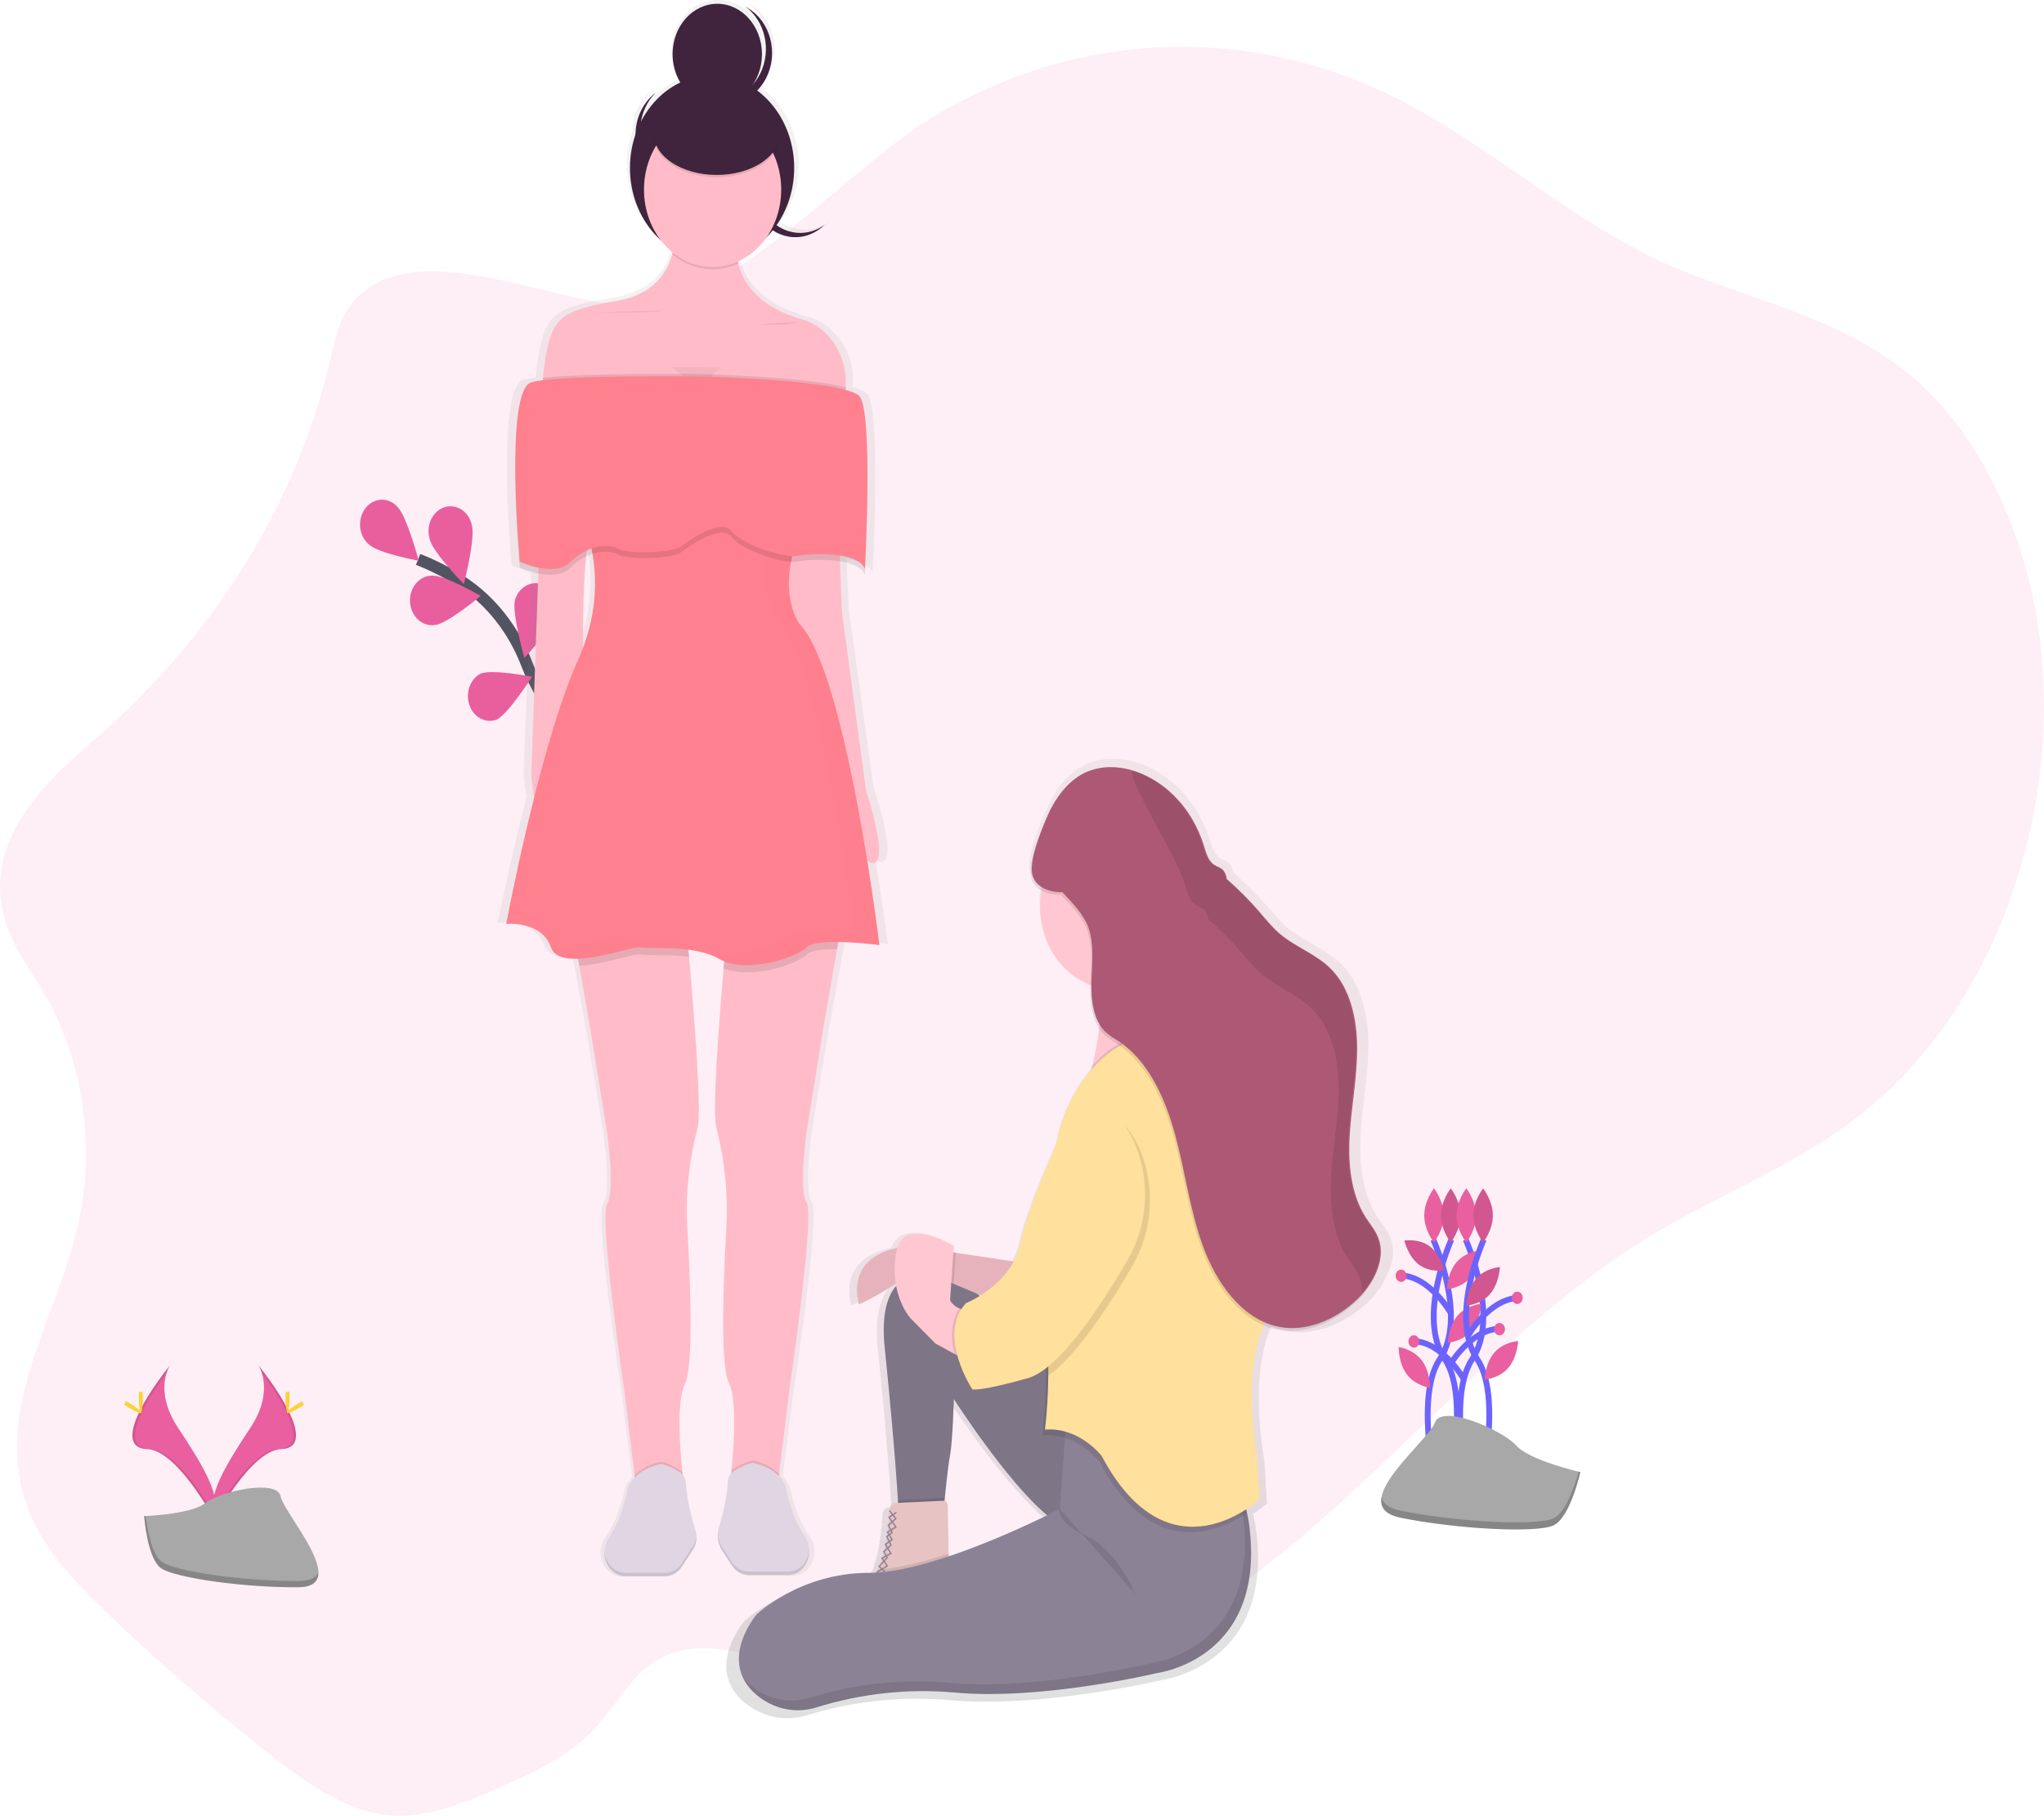 <svg width="349" height="310" viewBox="0 0 349 310" fill="none" xmlns="http://www.w3.org/2000/svg">
<g clip-path="url(#clip0_2_35)">
<path opacity="0.1" d="M59.648 52.388C57.778 54.947 57.058 58.544 56.252 61.926C49.769 89.182 33.792 111.105 15.598 126.765C7.893 133.402 -1.488 142.301 0.198 154.186C1.106 160.573 5.088 165.275 8.046 170.477C14.253 181.369 16.267 196.174 13.308 209.214C9.944 224.05 0.539 237.893 3.45 252.895C5.245 262.129 11.339 268.701 17.198 274.349C26.339 283.154 35.77 291.404 45.493 299.096C52.011 304.252 58.945 309.269 66.54 309.923C73.229 310.5 79.78 307.634 86.131 304.806C91.679 302.332 97.368 299.758 101.848 294.802C104.772 291.566 107.103 287.392 110.351 284.745C117.981 278.527 127.782 282.467 136.531 285.129C157.176 291.378 179.27 289.096 198.915 278.689C229.05 262.721 252.018 229.19 281.494 211.199C294.167 203.462 307.953 198.66 319.688 188.695C326.299 183.021 331.981 176.089 336.477 168.211C345.349 152.778 350.147 133.102 348.761 113.841C347.376 94.58 339.613 76.02 327.42 65.147C314.368 53.508 297.883 51.334 283.033 44.347C267.698 37.129 254.055 24.724 238.867 16.979C226.574 10.732 213.197 7.668 199.717 8.012C186.237 8.356 172.996 12.098 160.967 18.965C144.437 28.372 127.683 50.368 109.273 52.023C96.16 53.188 69.888 38.375 59.648 52.388Z" fill="#E95F9F"/>
<path d="M111.464 136.087C111.464 136.087 95.491 127.784 90.024 113.56C87.766 107.577 83.847 102.582 78.856 99.324C76.475 97.799 73.976 96.522 71.389 95.511" stroke="#535461" stroke-width="2" stroke-miterlimit="10"/>
<path d="M67.892 86.573C69.448 88.112 71.499 95.734 71.499 95.734C71.499 95.734 64.52 94.465 62.968 92.93C62.556 92.58 62.212 92.138 61.958 91.631C61.704 91.125 61.545 90.565 61.492 89.986C61.439 89.407 61.492 88.822 61.648 88.268C61.804 87.713 62.06 87.201 62.399 86.763C62.739 86.325 63.155 85.971 63.621 85.722C64.088 85.473 64.595 85.336 65.111 85.318C65.626 85.3 66.14 85.403 66.619 85.618C67.098 85.835 67.533 86.16 67.895 86.573H67.892Z" fill="#E95F9F"/>
<path d="M80.589 89.817C81.156 92.06 79.2 99.721 79.2 99.721C79.2 99.721 73.956 94.376 73.399 92.133C73.221 91.586 73.144 91.004 73.174 90.422C73.205 89.84 73.341 89.271 73.576 88.752C73.81 88.232 74.137 87.773 74.536 87.402C74.935 87.032 75.397 86.758 75.895 86.599C76.392 86.439 76.913 86.398 77.425 86.476C77.938 86.554 78.43 86.751 78.872 87.054C79.313 87.356 79.695 87.759 79.992 88.236C80.289 88.713 80.496 89.254 80.599 89.825L80.589 89.817Z" fill="#E95F9F"/>
<path d="M95.15 104.572C94.651 106.831 89.533 112.329 89.533 112.329C89.533 112.329 87.397 104.73 87.912 102.472C88.21 101.453 88.841 100.599 89.676 100.085C90.511 99.57 91.488 99.432 92.41 99.699C93.332 99.966 94.129 100.618 94.641 101.522C95.153 102.427 95.341 103.517 95.167 104.572H95.15Z" fill="#E95F9F"/>
<path d="M103.936 118.531C103.769 120.84 99.548 127.25 99.548 127.25C99.548 127.25 96.303 120.166 96.477 117.842C96.622 116.785 97.117 115.829 97.862 115.167C98.607 114.504 99.547 114.184 100.493 114.272C101.438 114.359 102.319 114.847 102.959 115.637C103.599 116.427 103.949 117.461 103.94 118.531H103.936Z" fill="#E95F9F"/>
<path d="M74.331 106.692C76.378 106.504 82.063 101.744 82.063 101.744C82.063 101.744 75.781 98.089 73.72 98.281C73.204 98.287 72.695 98.413 72.225 98.65C71.754 98.887 71.332 99.231 70.984 99.661C70.636 100.09 70.371 100.596 70.204 101.146C70.038 101.696 69.974 102.279 70.016 102.859C70.058 103.438 70.205 104.002 70.449 104.514C70.693 105.027 71.027 105.477 71.432 105.837C71.837 106.197 72.303 106.459 72.802 106.607C73.301 106.755 73.821 106.785 74.331 106.696V106.692Z" fill="#E95F9F"/>
<path d="M84.79 122.871C86.707 121.994 90.853 115.542 90.853 115.542C90.853 115.542 83.889 114.172 81.981 115.049C81.132 115.523 80.473 116.341 80.136 117.34C79.8 118.339 79.811 119.444 80.167 120.434C80.523 121.424 81.199 122.226 82.057 122.678C82.916 123.13 83.895 123.199 84.797 122.871H84.79Z" fill="#E95F9F"/>
<path d="M96.869 137.022C98.889 136.522 103.947 130.951 103.947 130.951C103.947 130.951 97.289 128.258 95.269 128.773C94.356 129.074 93.578 129.754 93.092 130.676C92.607 131.599 92.45 132.695 92.654 133.742C92.857 134.79 93.406 135.712 94.189 136.321C94.973 136.929 95.932 137.18 96.873 137.022H96.869Z" fill="#E95F9F"/>
<path opacity="0.1" d="M67.892 86.573C69.448 88.112 71.499 95.734 71.499 95.734C71.499 95.734 64.52 94.465 62.968 92.93C62.556 92.58 62.212 92.138 61.958 91.631C61.704 91.125 61.545 90.565 61.492 89.986C61.439 89.407 61.492 88.822 61.648 88.268C61.804 87.713 62.06 87.201 62.399 86.763C62.739 86.325 63.155 85.971 63.621 85.722C64.088 85.473 64.595 85.336 65.111 85.318C65.626 85.3 66.14 85.403 66.619 85.618C67.098 85.835 67.533 86.16 67.895 86.573H67.892Z" fill="#E95F9F"/>
<path opacity="0.1" d="M80.589 89.817C81.156 92.06 79.2 99.721 79.2 99.721C79.2 99.721 73.956 94.376 73.399 92.133C73.221 91.586 73.144 91.004 73.174 90.422C73.205 89.84 73.341 89.271 73.576 88.752C73.81 88.232 74.137 87.773 74.536 87.402C74.935 87.032 75.397 86.758 75.895 86.599C76.392 86.439 76.913 86.398 77.425 86.476C77.938 86.554 78.43 86.751 78.872 87.054C79.313 87.356 79.695 87.759 79.992 88.236C80.289 88.713 80.496 89.254 80.599 89.825L80.589 89.817Z" fill="#E95F9F"/>
<path opacity="0.1" d="M95.15 104.572C94.651 106.831 89.533 112.329 89.533 112.329C89.533 112.329 87.397 104.73 87.912 102.472C88.21 101.453 88.841 100.599 89.676 100.085C90.511 99.57 91.488 99.432 92.41 99.699C93.332 99.966 94.129 100.618 94.641 101.522C95.153 102.427 95.341 103.517 95.167 104.572H95.15Z" fill="#E95F9F"/>
<path opacity="0.1" d="M103.936 118.531C103.769 120.84 99.548 127.25 99.548 127.25C99.548 127.25 96.303 120.166 96.477 117.842C96.622 116.785 97.117 115.829 97.862 115.167C98.607 114.504 99.547 114.184 100.493 114.272C101.438 114.359 102.319 114.847 102.959 115.637C103.599 116.427 103.949 117.461 103.94 118.531H103.936Z" fill="#E95F9F"/>
<path opacity="0.1" d="M74.331 106.692C76.378 106.504 82.063 101.744 82.063 101.744C82.063 101.744 75.781 98.089 73.72 98.281C73.204 98.287 72.695 98.413 72.225 98.65C71.754 98.887 71.332 99.231 70.984 99.661C70.636 100.09 70.371 100.596 70.204 101.146C70.038 101.696 69.974 102.279 70.016 102.859C70.058 103.438 70.205 104.002 70.449 104.514C70.693 105.027 71.027 105.477 71.432 105.837C71.837 106.197 72.303 106.459 72.802 106.607C73.301 106.755 73.821 106.785 74.331 106.696V106.692Z" fill="#E95F9F"/>
<path opacity="0.1" d="M84.79 122.871C86.707 121.994 90.853 115.542 90.853 115.542C90.853 115.542 83.889 114.172 81.981 115.049C81.132 115.523 80.473 116.341 80.136 117.34C79.8 118.339 79.811 119.444 80.167 120.434C80.523 121.424 81.199 122.226 82.057 122.678C82.916 123.13 83.895 123.199 84.797 122.871H84.79Z" fill="#E95F9F"/>
<path opacity="0.1" d="M96.869 137.022C98.889 136.522 103.947 130.951 103.947 130.951C103.947 130.951 97.289 128.258 95.269 128.773C94.356 129.074 93.578 129.754 93.092 130.676C92.607 131.599 92.45 132.695 92.654 133.742C92.857 134.79 93.406 135.712 94.189 136.321C94.973 136.929 95.932 137.18 96.873 137.022H96.869Z" fill="#E95F9F"/>
<path d="M244.719 211.634C244.719 211.634 250.691 224.85 245.825 232.08C240.959 239.309 246.268 259.012 246.268 259.012" stroke="#6C63FF" stroke-miterlimit="10"/>
<path d="M246.5 207.517C246.5 210.064 244.842 212.134 244.842 212.134C244.842 212.134 243.183 210.068 243.183 207.517C243.183 204.966 244.842 202.9 244.842 202.9C244.842 202.9 246.5 204.97 246.5 207.517Z" fill="#E95F9F"/>
<path d="M247.814 211.634C247.814 211.634 241.842 224.85 246.708 232.08C251.574 239.309 246.265 259.012 246.265 259.012" stroke="#6C63FF" stroke-miterlimit="10"/>
<path d="M246.046 207.517C246.046 210.064 247.705 212.134 247.705 212.134C247.705 212.134 249.363 210.068 249.363 207.517C249.363 204.966 247.705 202.9 247.705 202.9C247.705 202.9 246.046 204.97 246.046 207.517Z" fill="#E95F9F"/>
<path opacity="0.1" d="M246.046 207.517C246.046 210.064 247.705 212.134 247.705 212.134C247.705 212.134 249.363 210.068 249.363 207.517C249.363 204.966 247.705 202.9 247.705 202.9C247.705 202.9 246.046 204.97 246.046 207.517Z" fill="black"/>
<path d="M250.254 211.634C250.254 211.634 256.225 224.85 251.359 232.08C246.493 239.309 251.803 259.012 251.803 259.012" stroke="#6C63FF" stroke-miterlimit="10"/>
<path d="M252.018 207.517C252.018 210.064 250.36 212.134 250.36 212.134C250.36 212.134 248.701 210.068 248.701 207.517C248.701 204.966 250.36 202.9 250.36 202.9C250.36 202.9 252.018 204.97 252.018 207.517Z" fill="#E95F9F"/>
<path d="M251.086 218.098C249.52 219.933 247.053 220.125 247.053 220.125C247.053 220.125 247.128 217.34 248.694 215.508C250.261 213.677 252.728 213.481 252.728 213.481C252.728 213.481 252.642 216.27 251.086 218.098Z" fill="#E95F9F"/>
<path d="M251.243 227.224C249.677 229.059 247.21 229.252 247.21 229.252C247.21 229.252 247.285 226.466 248.851 224.635C250.418 222.803 252.885 222.607 252.885 222.607C252.885 222.607 252.81 225.389 251.243 227.224Z" fill="#E95F9F"/>
<path d="M242.747 232.241C244.228 234.165 244.176 236.951 244.176 236.951C244.176 236.951 241.723 236.616 240.242 234.692C238.761 232.768 238.812 229.983 238.812 229.983C238.812 229.983 241.266 230.318 242.747 232.241Z" fill="#E95F9F"/>
<path d="M244.112 212.796C245.995 214.204 246.606 216.905 246.606 216.905C246.606 216.905 244.163 217.324 242.279 215.916C240.396 214.508 239.785 211.807 239.785 211.807C239.785 211.807 242.238 211.388 244.112 212.796Z" fill="#E95F9F"/>
<path opacity="0.1" d="M244.112 212.796C245.995 214.204 246.606 216.905 246.606 216.905C246.606 216.905 244.163 217.324 242.279 215.916C240.396 214.508 239.785 211.807 239.785 211.807C239.785 211.807 242.238 211.388 244.112 212.796Z" fill="black"/>
<path d="M253.342 211.634C253.342 211.634 247.37 224.85 252.236 232.08C257.102 239.309 251.793 259.012 251.793 259.012" stroke="#6C63FF" stroke-miterlimit="10"/>
<path d="M251.574 207.517C251.574 210.064 253.233 212.134 253.233 212.134C253.233 212.134 254.891 210.068 254.891 207.517C254.891 204.966 253.233 202.9 253.233 202.9C253.233 202.9 251.574 204.97 251.574 207.517Z" fill="#E95F9F"/>
<path opacity="0.1" d="M251.574 207.517C251.574 210.064 253.233 212.134 253.233 212.134C253.233 212.134 254.891 210.068 254.891 207.517C254.891 204.966 253.233 202.9 253.233 202.9C253.233 202.9 251.574 204.97 251.574 207.517Z" fill="black"/>
<path d="M252.052 218.302C250.465 220.118 250.346 222.919 250.346 222.919C250.346 222.919 252.813 222.761 254.4 220.945C255.987 219.129 256.106 216.328 256.106 216.328C256.106 216.328 253.639 216.489 252.052 218.302Z" fill="#E95F9F"/>
<path opacity="0.1" d="M252.052 218.302C250.465 220.118 250.346 222.919 250.346 222.919C250.346 222.919 252.813 222.761 254.4 220.945C255.987 219.129 256.106 216.328 256.106 216.328C256.106 216.328 253.639 216.489 252.052 218.302Z" fill="black"/>
<path d="M255.161 230.925C253.574 232.741 253.455 235.542 253.455 235.542C253.455 235.542 255.922 235.385 257.508 233.569C259.095 231.753 259.215 228.952 259.215 228.952C259.215 228.952 256.737 229.113 255.161 230.925Z" fill="#E95F9F"/>
<path d="M250.595 228.151C250.595 228.151 254.188 221.764 259.235 221.61" stroke="#6C63FF" stroke-miterlimit="10"/>
<path d="M247.787 224.296C247.787 224.296 244.194 217.909 239.147 217.755" stroke="#6C63FF" stroke-miterlimit="10"/>
<path d="M247.319 233.411C247.319 233.411 250.912 227.024 255.959 226.87" stroke="#6C63FF" stroke-miterlimit="10"/>
<path d="M259.061 222.63C259.576 222.63 259.993 222.16 259.993 221.58C259.993 221 259.576 220.529 259.061 220.529C258.547 220.529 258.13 221 258.13 221.58C258.13 222.16 258.547 222.63 259.061 222.63Z" fill="#E95F9F"/>
<path d="M239.235 218.86C239.75 218.86 240.167 218.389 240.167 217.809C240.167 217.229 239.75 216.759 239.235 216.759C238.721 216.759 238.304 217.229 238.304 217.809C238.304 218.389 238.721 218.86 239.235 218.86Z" fill="#E95F9F"/>
<path d="M249.964 235.516C249.964 235.516 246.371 229.129 241.324 228.975" stroke="#6C63FF" stroke-miterlimit="10"/>
<path d="M241.412 230.079C241.927 230.079 242.344 229.609 242.344 229.029C242.344 228.448 241.927 227.978 241.412 227.978C240.898 227.978 240.481 228.448 240.481 229.029C240.481 229.609 240.898 230.079 241.412 230.079Z" fill="#E95F9F"/>
<path d="M256.031 227.978C256.545 227.978 256.962 227.508 256.962 226.928C256.962 226.348 256.545 225.877 256.031 225.877C255.516 225.877 255.099 226.348 255.099 226.928C255.099 227.508 255.516 227.978 256.031 227.978Z" fill="#E95F9F"/>
<path d="M269.834 251.337C269.834 251.337 261.173 249.382 258.863 246.777C256.553 244.172 246.159 239.617 245.002 242.872C243.845 246.127 229.411 257.196 239.229 259.151C249.046 261.105 262.327 261.756 265.214 260.451C268.1 259.147 269.834 251.337 269.834 251.337Z" fill="#A8A8A8"/>
<path opacity="0.2" d="M239.229 257.939C249.046 259.893 262.327 260.544 265.214 259.239C267.411 258.247 268.94 253.468 269.544 251.267L269.834 251.337C269.834 251.337 268.1 259.151 265.214 260.451C262.327 261.752 249.046 261.102 239.229 259.151C236.396 258.585 235.584 257.262 235.891 255.588C236.13 256.681 237.12 257.52 239.229 257.939Z" fill="black"/>
<path d="M44.125 233.103C44.125 233.103 46.984 237.335 42.804 243.684C38.624 250.032 35.181 255.419 36.573 259.401C36.573 259.401 42.879 247.577 48.012 247.412C53.144 247.247 49.772 240.221 44.125 233.103Z" fill="#E95F9F"/>
<path opacity="0.1" d="M44.125 233.103C44.374 233.511 44.571 233.956 44.708 234.427C49.718 241.06 52.383 247.25 47.571 247.408C43.088 247.554 37.71 256.592 36.42 258.878C36.462 259.054 36.514 259.227 36.573 259.397C36.573 259.397 42.879 247.574 48.012 247.408C53.144 247.243 49.772 240.221 44.125 233.103Z" fill="black"/>
<path d="M49.441 238.49C49.441 239.975 49.295 241.183 49.1 241.183C48.906 241.183 48.759 239.979 48.759 238.49C48.759 237.001 48.943 237.72 49.124 237.72C49.305 237.72 49.441 237.001 49.441 238.49Z" fill="#FFD037"/>
<path d="M51.267 240.256C50.11 240.968 49.103 241.41 49.018 241.214C48.933 241.018 49.796 240.31 50.953 239.602C52.11 238.894 51.653 239.409 51.741 239.602C51.83 239.794 52.42 239.544 51.267 240.256Z" fill="#FFD037"/>
<path d="M29.022 233.103C29.022 233.103 26.162 237.335 30.343 243.684C34.523 250.032 37.966 255.419 36.573 259.401C36.573 259.401 30.267 247.577 25.135 247.412C20.003 247.247 23.375 240.221 29.022 233.103Z" fill="#E95F9F"/>
<path opacity="0.1" d="M29.022 233.103C28.773 233.511 28.576 233.956 28.438 234.427C23.429 241.06 20.764 247.25 25.575 247.408C30.059 247.554 35.437 256.592 36.727 258.878C36.684 259.054 36.633 259.227 36.573 259.397C36.573 259.397 30.267 247.574 25.135 247.408C20.003 247.243 23.375 240.221 29.022 233.103Z" fill="black"/>
<path d="M23.706 238.49C23.706 239.975 23.852 241.183 24.047 241.183C24.241 241.183 24.388 239.979 24.388 238.49C24.388 237.001 24.204 237.72 24.023 237.72C23.842 237.72 23.706 237.001 23.706 238.49Z" fill="#FFD037"/>
<path d="M21.88 240.256C23.037 240.968 24.043 241.41 24.129 241.214C24.214 241.018 23.351 240.31 22.194 239.602C21.037 238.894 21.494 239.409 21.406 239.602C21.317 239.794 20.723 239.544 21.88 240.256Z" fill="#FFD037"/>
<path d="M24.617 258.851C24.617 258.851 32.612 258.574 35.021 256.638C37.43 254.703 47.305 252.406 47.916 255.484C48.527 258.562 59.931 270.917 50.905 270.998C41.88 271.078 29.933 269.412 27.527 267.762C25.122 266.111 24.617 258.851 24.617 258.851Z" fill="#A8A8A8"/>
<path opacity="0.2" d="M51.066 269.928C42.04 270.009 30.093 268.343 27.688 266.692C25.855 265.434 25.125 260.921 24.883 258.839H24.617C24.617 258.839 25.122 266.111 27.527 267.762C29.933 269.412 41.88 271.082 50.905 270.997C53.512 270.974 54.41 269.928 54.362 268.381C54 269.328 53.021 269.912 51.066 269.928Z" fill="black"/>
<path d="M237.41 211.326C236.888 209.995 235.946 208.933 235.178 207.759C232.52 203.696 232.025 198.368 232.332 193.366C232.639 188.364 233.649 183.42 233.646 178.406C233.643 173.393 232.445 168.08 229.097 164.694C226.426 162.001 222.733 160.846 219.864 158.415C218.526 157.26 217.396 155.875 216.216 154.54C214.448 152.544 212.559 150.688 210.565 148.984C210.496 148.368 210.242 147.796 209.845 147.365C209.412 146.953 208.821 146.834 208.326 146.514C207.228 145.806 206.842 144.298 206.419 142.971C205.432 139.983 203.85 137.291 201.794 135.102C199.739 132.913 197.266 131.285 194.565 130.343C191.493 129.293 188.081 129.189 185.157 130.635C182.232 132.082 180.117 134.945 178.728 138.1C178.619 138.331 178.516 138.558 178.417 138.792C177.452 141.051 175.227 146.206 175.885 148.757C176.031 149.258 176.271 149.717 176.589 150.103C176.907 150.489 177.296 150.793 177.728 150.993C177.556 151.929 177.469 152.883 177.469 153.84C177.485 156.865 178.353 159.807 179.948 162.24C181.542 164.674 183.781 166.473 186.341 167.379C186.276 170.03 186.559 172.889 187.917 174.928C187.639 177.137 187.229 179.323 186.689 181.469C186.625 181.726 186.566 181.955 186.511 182.158C183.354 185.789 181.183 190.363 180.253 195.34C178.127 200.064 174.947 207.571 173.957 212.269C173.719 213.377 173.326 214.435 172.794 215.404L162.516 213.908L162.083 213.846L162.161 212.742C162.161 212.742 154.033 207.613 152.163 213.042C151.139 213.246 150.138 213.575 149.177 214.023C148.942 214.135 148.706 214.262 148.478 214.408H148.45L148.109 214.608L147.785 214.831L147.747 214.858L147.461 215.077L147.43 215.1C147.33 215.18 147.232 215.263 147.136 215.351L147.096 215.389C147.011 215.466 146.929 215.546 146.85 215.628L146.809 215.67C146.72 215.76 146.634 215.853 146.55 215.951L146.509 216.001C146.436 216.085 146.366 216.173 146.3 216.262L146.253 216.324C146.178 216.427 146.105 216.532 146.034 216.639L145.997 216.697C145.938 216.79 145.881 216.884 145.826 216.982L145.782 217.063C145.72 217.178 145.662 217.294 145.604 217.413L145.574 217.482C145.528 217.585 145.485 217.69 145.444 217.798L145.406 217.894C145.359 218.021 145.318 218.152 145.28 218.279L145.26 218.352C145.228 218.467 145.199 218.585 145.174 218.706L145.151 218.821C145.123 218.963 145.096 219.106 145.075 219.256C145.075 219.279 145.075 219.306 145.075 219.329C145.06 219.46 145.047 219.588 145.038 219.714C145.038 219.756 145.038 219.802 145.038 219.844C145.038 220.002 145.038 220.164 145.038 220.325C145.038 220.348 145.038 220.372 145.038 220.395C145.038 220.541 145.038 220.695 145.038 220.849C145.038 220.899 145.038 220.945 145.038 220.995C145.038 221.172 145.069 221.349 145.093 221.53V221.572C145.116 221.745 145.144 221.922 145.178 222.099L145.205 222.253C145.243 222.449 145.284 222.638 145.335 222.849H145.352H145.383L145.434 222.826H145.454L145.543 222.784H145.563L145.649 222.746L145.696 222.722L145.778 222.684L145.84 222.657L145.946 222.607L145.997 222.584L146.164 222.503L146.232 222.468L146.362 222.407L146.444 222.368L146.587 222.299L146.669 222.261L146.901 222.145L146.939 222.126L147.154 222.014L147.239 221.972L147.433 221.872L147.525 221.826L147.754 221.703L147.816 221.668L148.126 221.499L148.17 221.476L148.45 221.322L148.532 221.276L148.809 221.122L148.877 221.083L149.617 220.66L149.658 220.637L149.999 220.429L150.057 220.395L150.45 220.16L151.31 219.625H151.33L151.76 219.352L151.849 219.294C151.869 219.428 151.892 219.556 151.917 219.679C150.272 221.549 149.31 224.839 149.89 230.398L150.016 231.606L150.051 231.953L150.163 233.034L150.201 233.419L150.283 234.223L150.32 234.607L150.416 235.573L150.46 236.012L150.535 236.781L150.583 237.27L150.651 237.986L150.692 238.393L150.777 239.271L150.812 239.625L150.88 240.333L150.907 240.606L150.989 241.487L151.016 241.779L151.098 242.66V242.757L151.173 243.595V243.776L151.252 244.661V244.75C151.306 245.37 151.359 245.969 151.409 246.546C151.588 248.627 151.735 250.416 151.849 251.914L151.897 252.518V252.575L151.931 253.01L151.955 253.326V253.537C152.095 255.434 152.173 256.7 152.211 257.362L151.709 257.385C151.445 257.395 151.194 257.516 151.004 257.723C150.815 257.931 150.701 258.211 150.685 258.508V258.697L150.603 258.778L150.675 258.866C150.675 259.12 150.644 259.397 150.624 259.701L150.45 259.813L150.6 260.02C150.573 260.348 150.542 260.698 150.504 261.063L150.344 261.202L150.464 261.429C150.433 261.706 150.395 261.994 150.358 262.287L150.177 262.394L150.313 262.606C150.293 262.745 150.272 262.884 150.252 263.025L150.085 263.149L150.197 263.379C150.143 263.714 150.081 264.053 150.013 264.395L149.825 264.53L149.945 264.722C149.881 265.025 149.812 265.329 149.737 265.634L149.542 265.815L149.648 265.992C149.577 266.248 149.502 266.514 149.423 266.788L149.208 266.9L149.334 267.085C149.225 267.431 149.105 267.769 148.993 268.1L148.716 268.397L148.832 268.5C148.768 268.658 148.699 268.812 148.631 268.966C148.563 269.12 148.532 269.17 148.481 269.27L148.338 269.358L148.389 269.462C147.928 269.489 147.478 269.505 147.024 269.505C134.784 269.505 127.137 276.75 127.137 276.75C127.137 276.75 122.145 282.498 124.789 287.804L124.864 287.954L124.932 288.084L125.014 288.231L125.086 288.354L125.24 288.6L125.304 288.696L125.424 288.869L125.506 288.981L125.632 289.146L125.714 289.25L125.922 289.504L125.977 289.566L126.157 289.766L126.246 289.862L126.42 290.039L126.509 290.127L126.778 290.381L126.809 290.408L127.072 290.635L127.171 290.716L127.4 290.897L127.498 290.974L127.84 291.22C128.707 291.841 129.642 292.332 130.621 292.682C131.311 292.931 132.019 293.112 132.736 293.221C134.436 293.475 136.163 293.344 137.817 292.836C138.718 292.559 139.773 292.263 140.953 291.97C147.892 290.226 155.022 289.65 162.11 290.262C177.626 291.713 198.171 286.88 198.171 286.88C198.171 286.88 218.058 284.464 214.342 260.332L214.066 259.066L213.936 258.474C214.772 257.957 215.571 257.368 216.325 256.712L215.888 249.467C215.888 249.467 213.094 235.015 217.089 226.489C217.637 226.718 218.196 226.906 218.765 227.055C223.948 228.405 229.514 226.17 233.55 222.33C234.912 221.061 236.027 219.489 236.826 217.713C237.847 215.662 238.225 213.411 237.41 211.326ZM166.28 220.991L166.986 221.28L166.771 221.41L166.28 220.991ZM161.26 266.634V266.153L161.1 257.747C161.098 257.562 161.038 257.385 160.932 257.244C160.827 257.104 160.681 257.009 160.52 256.977C160.666 255.523 160.97 252.637 161.257 250.594C161.287 250.379 161.315 250.175 161.345 249.982V249.955L161.386 249.698L161.427 249.447V249.417L161.461 249.224V249.174L161.499 248.978C161.936 246.804 162.154 239.321 162.154 239.321C162.154 239.321 171.507 253.641 178.694 259.509C173.007 262.254 167.186 264.633 161.26 266.634Z" fill="url(#paint0_linear_2_35)"/>
<path d="M187.272 249.047C186.9 255.553 185.624 262.402 181.813 260.705C180.736 260.188 179.723 259.518 178.796 258.712C171.872 252.941 162.861 238.867 162.861 238.867C162.861 238.867 162.649 246.227 162.229 248.362C161.81 250.498 161.175 257.146 161.175 257.146H153.378C153.378 257.146 152.958 248.601 151.061 230.083C149.163 211.565 164.324 218.686 164.324 218.686L178.458 230.968L187.272 238.624C187.272 238.624 187.358 240.083 187.392 242.256C187.426 244.146 187.412 246.569 187.272 249.047Z" fill="#8C8296"/>
<path opacity="0.1" d="M187.272 249.047C186.9 255.553 185.624 262.402 181.813 260.705C180.736 260.188 179.723 259.518 178.796 258.712C171.873 252.941 162.861 238.867 162.861 238.867C162.861 238.867 162.649 246.227 162.229 248.362C161.929 249.901 161.519 253.722 161.311 255.781C161.226 256.604 161.178 257.146 161.178 257.146H153.378C153.378 257.146 153.378 256.812 153.32 256.131C153.152 253.372 152.579 244.934 151.061 230.083C149.167 211.565 164.324 218.686 164.324 218.686L178.458 230.968L187.272 238.624C187.272 238.624 187.358 240.083 187.392 242.256C187.426 244.146 187.412 246.569 187.272 249.047Z" fill="black"/>
<path opacity="0.1" d="M161.305 255.78C161.219 256.604 161.171 257.146 161.171 257.146H153.378C153.378 257.146 153.378 256.812 153.32 256.131L161.096 255.746C161.167 255.745 161.237 255.756 161.305 255.78Z" fill="black"/>
<path d="M162.011 267.346L148.536 270.193C149.068 269.537 149.515 268.799 149.863 268C151.412 264.557 151.784 259.817 151.876 257.724C151.886 257.431 151.995 257.155 152.179 256.949C152.363 256.743 152.61 256.624 152.869 256.615L161.1 256.231C161.192 256.225 161.285 256.242 161.371 256.278C161.458 256.314 161.537 256.37 161.605 256.442C161.672 256.514 161.725 256.601 161.761 256.697C161.798 256.793 161.816 256.896 161.816 257L161.973 265.265L162.011 267.346Z" fill="#E7C4C3"/>
<path opacity="0.1" d="M162.011 267.346L148.536 270.193C149.068 269.537 149.515 268.799 149.863 268C153.487 267.746 157.766 266.65 161.97 265.245L162.011 267.346Z" fill="black"/>
<path d="M197.595 285.634C197.595 285.634 177.803 290.381 162.854 288.958C154.984 288.274 147.069 289.131 139.459 291.489C137.848 292.005 136.158 292.13 134.501 291.856C132.844 291.581 131.257 290.913 129.846 289.897C121.967 284.125 129.164 275.661 129.164 275.661C129.164 275.661 136.534 268.539 148.324 268.539C157.803 268.539 173.142 261.475 178.786 258.712C180.151 258.039 180.959 257.62 180.959 257.62L181.83 245.484L182.222 240.052L187.392 242.26L211.698 252.649L212.906 258.285L213.172 259.532C216.755 283.26 197.595 285.634 197.595 285.634Z" fill="#8C8296"/>
<path opacity="0.1" d="M213.175 259.52L212.909 258.274L211.694 252.633L210.927 252.306L211.848 256.612L212.114 257.858C215.694 281.597 196.533 283.971 196.533 283.971C196.533 283.971 176.742 288.719 161.792 287.296C153.923 286.612 146.008 287.469 138.397 289.827C136.786 290.343 135.097 290.468 133.44 290.193C131.783 289.919 130.196 289.251 128.785 288.234C128.07 287.721 127.416 287.108 126.836 286.411C127.553 287.845 128.586 289.046 129.836 289.897C131.247 290.913 132.834 291.581 134.491 291.856C136.148 292.13 137.837 292.005 139.448 291.489C147.059 289.131 154.974 288.274 162.843 288.958C177.793 290.381 197.584 285.634 197.584 285.634C197.584 285.634 216.755 283.26 213.175 259.52Z" fill="black"/>
<path d="M206.235 179.515H206.156L192.548 181.404L186.02 183.778C186.02 183.778 186.221 183.116 186.494 182C187.518 177.895 189.494 167.622 186.02 161.462C181.584 153.628 197.602 161.462 197.602 161.462C197.602 161.462 196.37 170.188 203.87 177.487C204.542 178.139 205.246 178.748 205.979 179.311L206.235 179.515Z" fill="#FFC7D1"/>
<path d="M174.643 215.601L155.483 212.753C155.483 212.753 144.325 212.992 146.642 222.722C150.129 221.082 153.447 219.018 156.537 216.566L169.59 222.026L174.643 215.601Z" fill="#FFC7D1"/>
<path opacity="0.1" d="M174.643 215.601L169.59 222.011L162.837 219.187L156.537 216.559C155.446 217.432 154.364 218.217 153.337 218.909C151.193 220.365 148.955 221.637 146.642 222.715C144.936 215.497 150.617 213.5 153.675 212.953C154.274 212.842 154.879 212.772 155.487 212.746L163.198 213.9L174.643 215.601Z" fill="black"/>
<path d="M190.016 168.834C196.876 168.834 202.437 162.564 202.437 154.829C202.437 147.094 196.876 140.824 190.016 140.824C183.156 140.824 177.595 147.094 177.595 154.829C177.595 162.564 183.156 168.834 190.016 168.834Z" fill="#FFC7D1"/>
<path opacity="0.1" d="M212.906 258.274C208.562 261.29 196.926 266.954 187.699 249.547C187.699 249.547 187.552 249.355 187.272 249.047C185.739 247.384 183.874 246.162 181.833 245.484C180.593 245.084 179.301 244.93 178.015 245.03C178.357 241.977 178.544 238.904 178.574 235.827C178.574 234.288 178.574 232.618 178.465 230.96L187.279 238.617C187.279 238.617 187.365 240.075 187.399 242.249L211.705 252.637L212.906 258.274Z" fill="black"/>
<path opacity="0.1" d="M206.149 179.526L192.541 181.415L186.013 183.789C186.013 183.789 186.215 183.127 186.488 182.012L186.781 181.681C188.883 179.372 191.435 177.472 194.288 177.164C195.18 177.081 196.065 176.913 196.933 176.664C199.253 175.912 201.742 176.212 203.87 177.498C204.645 177.993 205.355 178.606 205.979 179.322C206.033 179.388 206.091 179.457 206.149 179.526Z" fill="black"/>
<path d="M214.65 248.836L215.069 255.958C215.069 255.958 199.714 270.44 188.112 248.597C188.112 248.597 184.321 243.595 178.428 244.088C178.77 241.035 178.957 237.962 178.987 234.885C179.044 231.767 178.856 228.65 178.428 225.57C177.629 220.31 178.769 208.11 179.714 199.864C179.806 199.095 179.891 198.325 179.977 197.617C180.652 191.751 183.049 186.308 186.784 182.154C188.886 179.846 191.439 177.945 194.292 177.637C195.184 177.554 196.069 177.387 196.936 177.137C199.441 176.367 205.214 175.771 208.763 184.501C213.394 195.897 213.817 199.695 213.817 199.695C213.817 199.695 222.491 216.84 217.185 223.911C211.384 231.626 214.65 248.836 214.65 248.836Z" fill="#FFE09C"/>
<path opacity="0.1" d="M163.198 213.896L162.837 219.183L156.537 216.559C155.446 217.432 154.364 218.217 153.337 218.909C153.125 217.342 153.14 215.747 153.381 214.185C153.439 213.768 153.537 213.361 153.675 212.969C154.274 212.857 154.879 212.788 155.486 212.761L163.198 213.896Z" fill="black"/>
<path d="M167.064 233.403L162.97 231.16L159.697 229.367L155.486 225.093C155.486 225.093 151.907 221.295 152.961 214.173C154.016 207.051 162.857 212.75 162.857 212.75L162.216 222.011C162.598 222.659 163.163 223.143 163.819 223.384C164.454 223.657 165.119 223.833 165.795 223.908L167.064 233.403Z" fill="#FFC7D1"/>
<path opacity="0.1" d="M235.13 211.822C234.629 210.514 233.721 209.471 232.981 208.313C230.421 204.32 229.944 199.079 230.251 194.162C230.558 189.245 231.52 184.382 231.517 179.457C231.513 174.532 230.363 169.299 227.135 165.99C224.559 163.336 220.993 162.22 218.239 159.834C216.953 158.715 215.851 157.337 214.725 156.025C213.019 154.064 211.194 152.239 209.265 150.562C209.203 149.959 208.962 149.398 208.582 148.969C208.166 148.584 207.593 148.446 207.119 148.134C206.061 147.438 205.689 145.956 205.279 144.648C204.346 141.73 202.831 139.093 200.851 136.941C198.871 134.788 196.478 133.177 193.858 132.232C190.907 131.197 187.61 131.078 184.795 132.521C181.98 133.964 179.847 136.88 178.513 140.066C177.581 142.286 175.442 147.357 176.073 149.862C176.636 152.093 179.117 152.82 181.192 152.809C181.847 153.532 182.577 154.259 183.15 154.948C183.967 155.856 184.679 156.876 185.269 157.984C186.668 160.877 186.293 164.386 186.16 167.676C186.027 170.965 186.372 174.697 188.651 176.76C189.301 177.29 189.985 177.765 190.698 178.179C195.796 181.508 198.724 187.883 200.447 194.235C202.171 200.587 202.983 207.267 205.252 213.396C207.521 219.525 211.671 225.304 217.403 226.832C222.396 228.159 227.76 225.962 231.646 222.188C234.315 219.583 236.523 215.447 235.13 211.822Z" fill="black"/>
<path d="M235.342 211.349C234.84 210.041 233.933 208.998 233.192 207.84C230.633 203.846 230.155 198.606 230.462 193.689C230.769 188.772 231.732 183.908 231.728 178.984C231.725 174.059 230.575 168.826 227.347 165.517C224.771 162.862 221.205 161.747 218.451 159.361C217.164 158.241 216.062 156.864 214.936 155.552C213.23 153.591 211.406 151.766 209.476 150.089C209.415 149.486 209.174 148.925 208.794 148.496C208.378 148.111 207.804 147.972 207.33 147.661C206.272 146.964 205.9 145.483 205.491 144.175C204.558 141.257 203.043 138.62 201.062 136.467C199.082 134.315 196.69 132.704 194.07 131.759C191.118 130.724 187.822 130.605 185.007 132.047C182.191 133.49 180.059 136.407 178.724 139.592C177.793 141.812 175.653 146.884 176.285 149.388C176.848 151.62 179.328 152.347 181.403 152.336C182.058 153.059 182.789 153.786 183.362 154.475C184.178 155.382 184.89 156.402 185.481 157.51C186.88 160.404 186.505 163.913 186.372 167.202C186.238 170.492 186.583 174.224 188.863 176.286C189.512 176.817 190.197 177.292 190.91 177.706C196.008 181.034 198.936 187.41 200.659 193.762C202.382 200.114 203.194 206.794 205.464 212.923C207.733 219.052 211.882 224.831 217.615 226.358C222.607 227.686 227.971 225.489 231.858 221.714C234.526 219.106 236.734 214.973 235.342 211.349Z" fill="#AD5975"/>
<path opacity="0.1" d="M193.377 216.055C189.654 222.488 183.949 231.352 178.991 234.888C179.047 231.771 178.86 228.654 178.431 225.573C177.633 220.314 178.772 208.113 179.717 199.868C181.492 195.636 183.062 192.338 183.062 192.338C183.062 192.338 190.32 185.94 194.701 196.467C195.977 199.589 196.525 203.027 196.293 206.454C196.061 209.882 195.058 213.186 193.377 216.055Z" fill="black"/>
<path opacity="0.1" d="M167.065 233.403L162.97 231.16C162.335 228.64 162.229 225.773 163.826 223.384C164.461 223.657 165.126 223.833 165.802 223.907L167.065 233.403Z" fill="black"/>
<path d="M193.865 195.513C195.14 198.629 195.689 202.061 195.46 205.483C195.231 208.905 194.231 212.205 192.555 215.07C188.142 222.699 180.932 233.765 175.493 235.3C167.071 237.674 166.017 237.201 166.017 237.201C166.017 237.201 159.905 227.944 164.945 222.484C164.945 222.484 172.736 219.406 174.21 212.276C175.684 205.147 182.212 191.384 182.212 191.384C182.212 191.384 189.48 184.99 193.865 195.513Z" fill="#FFE09C"/>
<path opacity="0.1" d="M180.854 257.5C180.854 257.5 180.222 259.874 185.484 262.248C190.746 264.622 193.906 272.217 193.906 272.217" fill="black"/>
<g opacity="0.1">
<path opacity="0.1" d="M149.89 268.604L149.791 268.397L151.538 267.315L150.648 265.976L152.17 265.168L151.245 263.645L152.388 262.814L151.59 261.552L153.009 260.671L151.852 259.012L153.221 258.112L153.326 258.316L152.166 259.078L153.33 260.744L151.897 261.633L152.688 262.875L151.542 263.71L152.484 265.265L150.972 266.069L151.852 267.392L149.89 268.604Z" fill="black"/>
<path opacity="0.1" d="M151.255 268.458L150.156 267.45L151.559 265.915L150.972 264.907L152.194 263.764L151.494 262.291L152.395 261.621L151.75 260.378L153.016 259.266L152.002 257.993L152.156 257.835L153.323 259.297L152.023 260.436L152.678 261.694L151.77 262.367L152.46 263.822L151.252 264.953L151.832 265.946L150.474 267.435L151.388 268.273L151.255 268.458Z" fill="black"/>
</g>
<path d="M149.682 268.604L149.58 268.397L151.327 267.315L150.436 265.976L151.958 265.168L151.033 263.645L152.176 262.814L151.378 261.552L152.801 260.671L151.641 259.012L153.013 258.112L153.118 258.316L151.958 259.078L153.118 260.744L151.685 261.633L152.477 262.875L151.33 263.71L152.272 265.265L150.76 266.069L151.641 267.392L149.682 268.604Z" fill="#8C8296"/>
<path d="M151.044 268.458L149.948 267.45L151.351 265.915L150.76 264.907L151.982 263.764L151.286 262.291L152.187 261.621L151.538 260.378L152.804 259.266L151.791 257.993L151.948 257.835L153.111 259.297L151.815 260.436L152.47 261.694L151.562 262.367L152.252 263.822L151.04 264.953L151.62 265.946L150.262 267.435L151.177 268.273L151.044 268.458Z" fill="#8C8296"/>
<path opacity="0.1" d="M202.328 151.027C202.734 152.332 203.106 153.813 204.167 154.513C204.641 154.825 205.214 154.944 205.631 155.348C206.011 155.777 206.251 156.339 206.313 156.941C208.243 158.618 210.067 160.444 211.773 162.405C212.909 163.717 214.001 165.098 215.288 166.214C218.052 168.618 221.607 169.73 224.184 172.37C227.408 175.698 228.562 180.927 228.565 185.836C228.569 190.746 227.593 195.624 227.299 200.541C227.006 205.459 227.483 210.699 230.029 214.693C230.769 215.847 231.677 216.893 232.179 218.202C232.473 218.97 232.62 219.8 232.609 220.637C234.799 218.067 236.362 214.481 235.127 211.318C234.625 210.01 233.718 208.968 232.977 207.809C230.418 203.816 229.94 198.575 230.247 193.658C230.554 188.741 231.517 183.878 231.513 178.953C231.51 174.028 230.36 168.795 227.132 165.486C224.556 162.832 220.99 161.716 218.236 159.33C216.949 158.211 215.847 156.833 214.721 155.521C213.015 153.56 211.191 151.735 209.262 150.058C209.2 149.455 208.959 148.894 208.579 148.465C208.163 148.08 207.589 147.942 207.115 147.63C206.057 146.934 205.685 145.452 205.276 144.144C204.343 141.227 202.828 138.59 200.847 136.437C198.867 134.284 196.475 132.673 193.855 131.728C190.903 130.693 200.509 145.191 202.328 151.027Z" fill="black"/>
<path d="M151.61 161.181C151.61 161.181 150.825 154.975 149.426 146.691C149.877 147.076 150.303 147.245 150.682 147.13C153.279 146.326 149.198 134.687 149.198 134.687L144.929 104.176C144.929 104.176 144.721 100.171 144.56 95.465C146.662 95.784 148.488 96.458 148.996 97.754C148.996 97.754 149.467 89.255 149.447 81.345C149.447 74.873 149.177 68.536 148.082 67.243C147.717 66.816 146.826 66.443 145.58 66.112C145.58 65.981 145.601 65.851 145.611 65.728V65.624C145.952 60.21 142.632 55.324 137.763 54.016C134.06 53.019 127.942 50.495 126.427 44.501C126.396 44.381 126.369 44.258 126.345 44.116C128.37 43.246 130.154 41.785 131.515 39.883C131.879 39.53 132.226 39.158 132.556 38.768C133.914 39.621 135.459 40.024 137.012 39.932C138.566 39.839 140.064 39.254 141.336 38.245C141.486 38.125 141.629 37.998 141.769 37.86C140.484 38.739 139.011 39.208 137.508 39.215C136.005 39.221 134.529 38.766 133.238 37.898C135.272 35.14 136.387 31.667 136.391 28.079C136.374 25.372 135.736 22.716 134.541 20.369C133.345 18.022 131.631 16.063 129.566 14.682C130.217 14.054 130.771 13.307 131.204 12.474C133.361 8.314 131.989 3.055 128.133 0.723C127.969 0.623 127.792 0.535 127.638 0.45C129.312 1.595 130.52 3.434 131.003 5.572C131.486 7.711 131.205 9.977 130.222 11.885C130.002 12.307 129.751 12.707 129.471 13.082C130.224 11.745 130.624 10.194 130.624 8.611C130.624 3.844 127.051 -0.019 122.643 -0.019C118.234 -0.019 114.661 3.828 114.661 8.611C114.658 10.348 115.135 12.042 116.026 13.459C113.114 14.772 110.656 17.113 109.021 20.13C109.369 18.195 110.303 16.455 111.662 15.209C111.505 15.317 111.351 15.429 111.201 15.548C110.209 16.329 109.398 17.367 108.837 18.576C108.275 19.785 107.98 21.128 107.977 22.493C107.356 24.272 107.037 26.167 107.038 28.079C107.046 30.473 107.542 32.833 108.489 34.975C109.436 37.117 110.808 38.985 112.498 40.434C113.14 41.238 113.863 41.953 114.654 42.565C114.627 42.677 114.596 42.788 114.566 42.9C113.651 46.059 111.215 49.691 104.984 50.761C94.064 52.634 92.7 53.454 91.502 64.031L91.457 64.439C90.768 64.516 90.084 64.644 89.41 64.823C87.12 65.489 86.544 72.441 86.571 79.563C86.533 87.747 87.369 96.538 87.369 96.538C88.447 97.004 89.563 97.351 90.7 97.573L89.41 131.867C89.492 133.243 89.667 134.611 89.936 135.957C87.407 145.702 85.588 154.532 85.097 156.922L85.059 157.103L85.029 157.257L84.988 157.468V157.526H86.028H86.199H86.26H86.469H86.554H86.718H86.81L87.025 157.549H87.073C89.069 157.78 91.918 158.626 92.962 161.508C92.983 161.566 93.013 161.612 93.034 161.666C93.034 161.7 93.071 161.731 93.088 161.766C93.127 161.844 93.169 161.92 93.215 161.993C93.246 162.043 93.28 162.085 93.314 162.131C93.365 162.201 93.42 162.268 93.478 162.331C93.515 162.374 93.556 162.412 93.6 162.451C93.645 162.489 93.727 162.57 93.798 162.62L93.938 162.716C94.013 162.766 94.088 162.816 94.17 162.862L94.327 162.939C94.412 162.982 94.501 163.024 94.59 163.059L94.757 163.12C94.853 163.155 94.952 163.186 95.051 163.216L95.231 163.263L95.556 163.336L95.743 163.366L96.085 163.416H96.279L96.654 163.443H96.856H97.255H97.456H97.818L98.036 164.64L100.019 175.54L102.988 193.204C102.988 193.204 104.472 203.238 102.988 205.447C101.503 207.655 106.144 237.963 106.144 237.963L107.908 251.837L107.953 252.195C107.423 252.693 106.995 253.315 106.7 254.018C106.7 254.018 105.956 258.835 103.36 262.448L103.285 262.556C102.769 263.278 102.499 264.184 102.524 265.111C102.546 266.21 102.954 267.254 103.657 268.014C104.36 268.775 105.303 269.191 106.277 269.17H113.324C113.908 269.174 114.486 269.026 115.012 268.737C115.538 268.449 115.998 268.028 116.357 267.508L118.312 264.622C118.73 264.009 118.945 263.252 118.923 262.479C118.924 262.106 118.869 261.735 118.759 261.382C118.128 259.37 117.169 255.923 117.053 253.303C117.028 252.738 116.823 252.203 116.477 251.794L116.425 251.329C115.924 246.712 115.381 239.017 116.893 236.158C118.463 233.188 117.821 218.182 117.306 209.56C117.04 204.934 117.395 200.288 118.36 195.782C118.606 194.628 118.869 193.493 119.131 192.504C119.865 189.722 118.582 173.766 117.623 163.216L117.511 161.997C119.486 162.247 121.459 162.716 123.028 163.597C123.308 163.746 123.597 163.875 123.892 163.982L123.789 165.136C122.861 175.579 121.786 189.676 122.472 192.273C122.694 193.112 122.912 194.051 123.127 195.02C124.179 199.816 124.565 204.766 124.274 209.695C123.759 218.355 123.148 233.092 124.7 236.031C126.209 238.886 125.676 246.527 125.171 251.163L125.12 251.625C124.77 252.005 124.564 252.521 124.543 253.068C124.462 255.553 123.588 258.816 122.953 260.894C122.832 261.297 122.767 261.719 122.762 262.144C122.726 263.114 122.995 264.068 123.52 264.838L125.243 267.381C125.602 267.901 126.062 268.322 126.588 268.61C127.114 268.899 127.692 269.047 128.277 269.043H135.323C136.298 269.064 137.24 268.648 137.943 267.887C138.647 267.127 139.054 266.083 139.077 264.984C139.101 264.057 138.831 263.151 138.316 262.429L138.241 262.321C135.644 258.708 134.9 253.891 134.9 253.891C134.605 253.188 134.177 252.566 133.648 252.068L133.692 251.71L135.456 237.836C135.456 237.836 140.097 207.525 138.612 205.32C137.128 203.115 138.612 193.077 138.612 193.077L141.581 175.413L144.048 161.847L144.267 160.642C147.805 160.7 151.61 161.181 151.61 161.181ZM99.255 94.646C99.625 94.472 100.004 94.324 100.391 94.203C101.142 98.335 101.186 103.918 98.685 110.293C98.668 106.904 98.692 99.659 99.255 94.646Z" fill="url(#paint1_linear_2_35)"/>
<path d="M119.094 192.581C118.845 193.566 118.592 194.697 118.357 195.847C117.426 200.385 117.09 205.051 117.357 209.698C117.852 218.298 118.463 233.261 116.965 236.22C115.518 239.074 116.036 246.727 116.518 251.348C116.746 253.533 116.965 255.034 116.965 255.034L108.621 254.034L108.355 251.856L106.67 238.005C106.67 238.005 102.234 207.782 103.653 205.582C105.073 203.381 103.653 193.373 103.653 193.373L100.811 175.775L98.913 164.905L96.726 152.359L116.784 153.959C116.784 153.959 117.173 157.953 117.647 163.386C118.568 173.897 119.797 189.811 119.094 192.581Z" fill="#FFBCC8"/>
<path d="M144.656 152.151L142.933 162.043L140.575 175.567L137.736 193.181C137.736 193.181 136.316 203.185 137.736 205.389C139.155 207.594 134.719 237.812 134.719 237.812L133.033 251.664L132.767 253.841L124.424 254.842C124.424 254.842 124.646 253.303 124.874 251.117C125.356 246.5 125.867 238.874 124.424 236.027C122.94 233.095 123.523 218.402 124.015 209.768C124.293 204.86 123.924 199.933 122.919 195.147C122.714 194.181 122.503 193.243 122.291 192.408C121.636 189.818 122.663 175.763 123.55 165.352C124.103 158.861 124.598 153.782 124.598 153.782L144.656 152.151Z" fill="#FFBCC8"/>
<path d="M122.469 17.86C126.685 17.86 130.102 14.007 130.102 9.253C130.102 4.5 126.685 0.646 122.469 0.646C118.253 0.646 114.835 4.5 114.835 9.253C114.835 14.007 118.253 17.86 122.469 17.86Z" fill="#40243E"/>
<path d="M127.72 1.389C127.563 1.289 127.406 1.2 127.246 1.116C128.887 2.298 130.065 4.143 130.539 6.272C131.013 8.402 130.747 10.655 129.796 12.571C128.844 14.486 127.278 15.919 125.42 16.576C123.562 17.232 121.551 17.063 119.8 16.102C119.947 16.21 120.097 16.317 120.254 16.418C121.13 17.012 122.103 17.403 123.115 17.566C124.127 17.729 125.158 17.661 126.146 17.366C127.134 17.072 128.06 16.556 128.869 15.85C129.677 15.144 130.351 14.262 130.851 13.257C131.352 12.252 131.668 11.143 131.781 9.997C131.894 8.852 131.802 7.692 131.509 6.587C131.217 5.482 130.732 4.455 130.081 3.566C129.43 2.677 128.627 1.945 127.72 1.412V1.389Z" fill="#40243E"/>
<path d="M140.339 38.802C140.482 38.683 140.619 38.556 140.755 38.418C139.128 39.59 137.167 40.023 135.267 39.629C133.368 39.236 131.672 38.044 130.521 36.296C129.37 34.547 128.849 32.372 129.065 30.208C129.28 28.044 130.216 26.053 131.682 24.636C131.532 24.744 131.385 24.855 131.242 24.974C130.437 25.648 129.757 26.494 129.242 27.463C128.726 28.433 128.385 29.508 128.238 30.626C128.091 31.744 128.141 32.884 128.385 33.981C128.628 35.077 129.061 36.109 129.659 37.017C130.256 37.925 131.006 38.691 131.866 39.273C132.726 39.854 133.679 40.238 134.671 40.404C135.663 40.57 136.674 40.514 137.646 40.239C138.619 39.964 139.534 39.476 140.339 38.802Z" fill="#40243E"/>
<path d="M120.636 29.988C120.78 29.868 120.916 29.741 121.053 29.603C119.425 30.775 117.464 31.209 115.565 30.815C113.665 30.421 111.969 29.23 110.818 27.481C109.667 25.733 109.146 23.557 109.362 21.393C109.577 19.229 110.513 17.238 111.979 15.821C111.829 15.929 111.682 16.04 111.539 16.16C109.932 17.528 108.87 19.557 108.583 21.804C108.297 24.052 108.81 26.336 110.01 28.159C111.211 29.982 113.002 31.196 114.992 31.537C116.983 31.878 119.013 31.319 120.64 29.98L120.636 29.988Z" fill="#40243E"/>
<path d="M121.582 44.478C129.325 44.478 135.603 37.399 135.603 28.668C135.603 19.937 129.325 12.858 121.582 12.858C113.838 12.858 107.56 19.937 107.56 28.668C107.56 37.399 113.838 44.478 121.582 44.478Z" fill="#40243E"/>
<path d="M149.269 147.349C146.785 148.149 142.168 135.341 142.168 135.341L133.296 104.918L133.576 94.315L134.183 71.295L107.734 72.095C107.734 72.095 102.766 86.512 100.991 90.509C100.631 91.473 100.389 92.488 100.271 93.526C99.326 100.009 99.589 112.525 99.589 112.525L97.637 133.94C97.637 133.94 97.46 144.548 94.266 142.547C91.072 140.547 90.717 132.159 90.717 132.159L91.921 97.712C91.921 97.712 91.921 97.293 91.88 96.535C91.751 92.333 91.403 77.743 92.454 66.909C92.536 66.067 92.616 65.275 92.696 64.531C93.836 53.989 95.143 53.165 105.591 51.299C111.549 50.233 113.88 46.609 114.753 43.458C115.218 41.788 115.362 40.025 115.177 38.287C115.177 38.287 127.246 27.679 125.826 40.488C125.64 42.001 125.721 43.542 126.065 45.02C127.516 50.995 133.368 53.515 136.906 54.508C139.165 55.135 141.155 56.639 142.528 58.757C143.901 60.874 144.568 63.468 144.413 66.085V66.189C144.332 67.52 144.112 68.836 143.758 70.11C143.758 70.11 143.936 77.516 143.417 82.118C143.161 84.326 143.233 89.575 143.376 94.43C143.533 99.705 143.772 104.526 143.772 104.526L147.867 134.949C147.867 134.949 151.757 146.533 149.269 147.349Z" fill="#FFBCC8"/>
<path opacity="0.1" d="M126.079 45.005C124.234 45.847 122.228 46.146 120.252 45.873C118.276 45.599 116.394 44.763 114.784 43.443C115.248 41.772 115.393 40.01 115.207 38.271C115.207 38.271 127.277 27.664 125.857 40.472C125.665 41.985 125.741 43.525 126.079 45.005Z" fill="black"/>
<path d="M121.67 45.578C128.14 45.578 133.385 39.664 133.385 32.369C133.385 25.075 128.14 19.161 121.67 19.161C115.2 19.161 109.956 25.075 109.956 32.369C109.956 39.664 115.2 45.578 121.67 45.578Z" fill="#FFBCC8"/>
<path opacity="0.1" d="M116.965 255.034L108.621 254.034L108.355 251.856C110.038 250.117 112.525 249.632 112.525 249.632C113.208 249.378 114.873 250.252 116.009 250.925C116.198 251.035 116.37 251.179 116.518 251.352C116.746 253.522 116.965 255.034 116.965 255.034Z" fill="black"/>
<path d="M112.529 250.032C112.529 250.032 108.434 250.833 107.202 254.034C107.202 254.034 106.492 258.835 104.008 262.441L103.936 262.548C103.533 263.15 103.287 263.867 103.226 264.619C103.164 265.37 103.29 266.126 103.588 266.801C103.887 267.476 104.346 268.044 104.915 268.441C105.484 268.837 106.14 269.047 106.81 269.047H113.549C114.114 269.047 114.671 268.896 115.175 268.608C115.679 268.32 116.115 267.902 116.449 267.388L118.319 264.511C118.609 264.066 118.799 263.55 118.874 263.006C118.949 262.461 118.906 261.904 118.749 261.382C118.145 259.374 117.227 255.938 117.122 253.303C117.108 252.889 116.998 252.488 116.804 252.137C116.609 251.787 116.336 251.5 116.013 251.306C114.873 250.64 113.201 249.767 112.529 250.032Z" fill="#DFD5E3"/>
<path opacity="0.1" d="M133.03 251.648L132.764 253.826L124.421 254.826C124.421 254.826 124.642 253.287 124.871 251.102C124.997 250.968 125.138 250.854 125.291 250.763C126.424 250.086 128.164 249.163 128.857 249.42C128.857 249.42 131.348 249.909 133.03 251.648Z" fill="black"/>
<path d="M128.857 249.821C128.857 249.821 132.951 250.621 134.183 253.822C134.183 253.822 134.893 258.624 137.377 262.229L137.449 262.337C137.852 262.939 138.098 263.656 138.16 264.407C138.221 265.158 138.096 265.914 137.797 266.589C137.499 267.264 137.039 267.832 136.47 268.229C135.901 268.626 135.245 268.836 134.576 268.835H127.84C127.275 268.835 126.718 268.685 126.214 268.397C125.71 268.109 125.273 267.691 124.939 267.177L123.291 264.653C122.934 264.107 122.698 263.473 122.604 262.804C122.509 262.134 122.559 261.449 122.749 260.805C123.356 258.735 124.192 255.484 124.27 253.003C124.282 252.622 124.383 252.251 124.563 251.928C124.743 251.605 124.995 251.341 125.294 251.163C126.427 250.482 128.167 249.563 128.857 249.821Z" fill="#DFD5E3"/>
<path opacity="0.1" d="M116.787 153.955C116.787 153.955 117.176 157.949 117.651 163.382C113.924 162.87 110.16 163.228 109.331 162.963C108.502 162.697 103.111 164.682 98.917 164.886L96.73 152.339L116.787 153.955Z" fill="black"/>
<path opacity="0.1" d="M144.656 152.151L142.932 162.043C140.609 162.043 138.449 162.231 137.732 162.959C136.05 164.667 128.147 167.276 123.547 165.321C124.1 158.83 124.595 153.751 124.595 153.751L144.656 152.151Z" fill="black"/>
<path d="M98.681 87.105C98.681 87.105 105.25 98.112 98.681 112.721C92.113 127.33 86.434 157.738 86.434 157.738C86.434 157.738 92.471 157.137 94.068 161.739C95.665 166.341 108.089 161.354 109.335 161.739C110.58 162.124 118.388 161.139 122.824 163.74C127.26 166.341 135.958 163.54 137.735 161.739C139.513 159.938 150.16 161.354 150.16 161.354C150.16 161.354 144.471 114.526 136.49 106.519C136.49 106.519 131.713 99.913 137.732 88.905C143.751 77.897 98.681 87.105 98.681 87.105Z" fill="#FF808E"/>
<path opacity="0.1" d="M143.768 70.094C143.768 70.094 143.946 77.501 143.427 82.103C143.171 84.311 143.243 89.559 143.386 94.415C140.428 93.957 136.903 94.265 135.971 94.503C135.171 94.584 134.364 94.518 133.583 94.307C130.669 93.699 126.256 92.056 124.96 90.302C123.185 87.901 117.504 91.902 116.262 92.903C115.02 93.903 107.564 94.303 105.612 93.287C104.284 92.606 102.302 92.576 100.275 93.503C99.24 93.982 98.284 94.653 97.446 95.488C95.992 96.923 93.747 96.889 91.901 96.512C91.771 92.31 91.423 77.72 92.474 66.886C92.556 66.044 92.637 65.252 92.716 64.508C100.186 63.561 120.356 63.885 120.356 63.885C120.356 63.885 137.787 64.319 144.441 66.17C144.354 67.503 144.128 68.82 143.768 70.094Z" fill="black"/>
<path opacity="0.1" d="M122.38 30.269C128.311 30.269 133.119 27.132 133.119 23.262C133.119 19.393 128.311 16.256 122.38 16.256C116.449 16.256 111.641 19.393 111.641 23.262C111.641 27.132 116.449 30.269 122.38 30.269Z" fill="black"/>
<path d="M122.38 29.868C128.311 29.868 133.119 26.732 133.119 22.862C133.119 18.993 128.311 15.856 122.38 15.856C116.449 15.856 111.641 18.993 111.641 22.862C111.641 26.732 116.449 29.868 122.38 29.868Z" fill="#40243E"/>
<path opacity="0.1" d="M102.159 53.381C102.5 53.381 111.744 53.381 113.341 52.996L102.159 53.381Z" fill="black"/>
<path opacity="0.1" d="M128.945 55.385C133.559 55.385 134.627 55.385 136.224 55.001L128.945 55.385Z" fill="black"/>
<path opacity="0.05" d="M114.532 62.657C114.532 62.657 119.2 65.416 119.415 68.205C119.415 68.205 121.152 63.011 123.629 62.769" fill="black"/>
<path opacity="0.1" d="M118.316 264.003L116.446 266.881C116.112 267.394 115.675 267.812 115.171 268.1C114.667 268.389 114.11 268.539 113.545 268.539H106.806C105.894 268.54 105.016 268.151 104.349 267.451C103.682 266.75 103.276 265.79 103.213 264.764C103.175 265.323 103.239 265.884 103.403 266.412C103.566 266.941 103.825 267.426 104.162 267.837C104.499 268.248 104.908 268.575 105.363 268.799C105.818 269.023 106.31 269.139 106.806 269.139H113.545C114.11 269.139 114.667 268.989 115.171 268.701C115.675 268.413 116.112 267.995 116.446 267.481L118.316 264.603C118.753 263.93 118.958 263.102 118.893 262.271C118.844 262.897 118.645 263.496 118.316 264.003Z" fill="black"/>
<path opacity="0.1" d="M134.576 268.335H127.84C127.275 268.335 126.718 268.185 126.214 267.897C125.71 267.608 125.273 267.191 124.939 266.677L123.291 264.141C122.869 263.493 122.619 262.723 122.571 261.921C122.504 262.929 122.76 263.931 123.291 264.745L124.939 267.281C125.273 267.795 125.71 268.213 126.214 268.501C126.718 268.789 127.275 268.939 127.84 268.939H134.576C135.072 268.939 135.563 268.823 136.018 268.599C136.473 268.375 136.883 268.048 137.22 267.637C137.557 267.226 137.816 266.741 137.979 266.212C138.142 265.684 138.207 265.123 138.169 264.564C138.105 265.589 137.698 266.548 137.031 267.248C136.365 267.948 135.487 268.337 134.576 268.335Z" fill="black"/>
<g opacity="0.05">
<path opacity="0.05" d="M136.49 106.519C136.49 106.519 131.713 99.913 137.732 88.905C139.336 85.981 137.329 84.484 133.521 83.861C134.18 84.665 134.228 85.727 133.47 87.104C127.434 98.112 132.228 104.718 132.228 104.718C140.216 112.725 145.894 159.557 145.894 159.557C145.894 159.557 135.244 158.157 133.47 159.942C131.696 161.727 122.998 164.559 118.558 161.943C114.119 159.327 106.311 160.342 105.069 159.942C104.237 159.673 98.378 161.835 94.126 161.901C95.951 166.229 108.116 161.347 109.328 161.743C110.539 162.139 118.381 161.143 122.817 163.744C127.253 166.345 135.951 163.543 137.729 161.743C139.506 159.942 150.153 161.358 150.153 161.358C150.153 161.358 144.471 114.526 136.49 106.519Z" fill="black"/>
<path opacity="0.05" d="M86.646 156.653C86.506 157.364 86.434 157.757 86.434 157.757C87.101 157.709 87.77 157.727 88.434 157.811C87.9 157.315 87.295 156.923 86.646 156.653Z" fill="black"/>
</g>
<path opacity="0.1" d="M120.339 65.289C120.339 65.289 95.31 64.904 90.697 66.289C86.083 67.674 88.741 96.9 88.741 96.9C88.741 96.9 94.6 99.701 97.439 96.9C100.278 94.099 103.653 93.699 105.605 94.699C107.557 95.7 115.013 95.3 116.255 94.315C117.497 93.33 123.179 89.313 124.953 91.714C126.727 94.115 134.361 96.331 135.958 95.915C137.555 95.5 146.43 94.915 147.672 98.116C147.672 98.116 149.092 71.499 146.785 68.694C144.478 65.889 120.339 65.289 120.339 65.289Z" fill="black"/>
<path d="M120.339 64.289C120.339 64.289 95.31 63.904 90.696 65.289C86.083 66.674 88.745 95.912 88.745 95.912C88.745 95.912 94.603 98.713 97.443 95.912C100.282 93.111 103.656 92.71 105.608 93.711C107.56 94.711 115.016 94.311 116.258 93.326C117.5 92.341 123.182 88.324 124.956 90.725C126.731 93.126 134.364 95.342 135.961 94.927C137.558 94.511 146.434 93.926 147.676 97.127C147.676 97.127 149.095 70.51 146.788 67.705C144.482 64.9 120.339 64.289 120.339 64.289Z" fill="#FF808E"/>
</g>
<defs>
<linearGradient id="paint0_linear_2_35" x1="180.966" y1="293.348" x2="180.966" y2="129.543" gradientUnits="userSpaceOnUse">
<stop stop-color="#808080" stop-opacity="0.25"/>
<stop offset="0.54" stop-color="#808080" stop-opacity="0.12"/>
<stop offset="1" stop-color="#808080" stop-opacity="0.1"/>
</linearGradient>
<linearGradient id="paint1_linear_2_35" x1="29085.1" y1="201085" x2="29085.1" y2="12692.3" gradientUnits="userSpaceOnUse">
<stop stop-color="#808080" stop-opacity="0.25"/>
<stop offset="0.54" stop-color="#808080" stop-opacity="0.12"/>
<stop offset="1" stop-color="#808080" stop-opacity="0.1"/>
</linearGradient>
<clipPath id="clip0_2_35">
<rect width="349" height="310" fill="white"/>
</clipPath>
</defs>
</svg>
